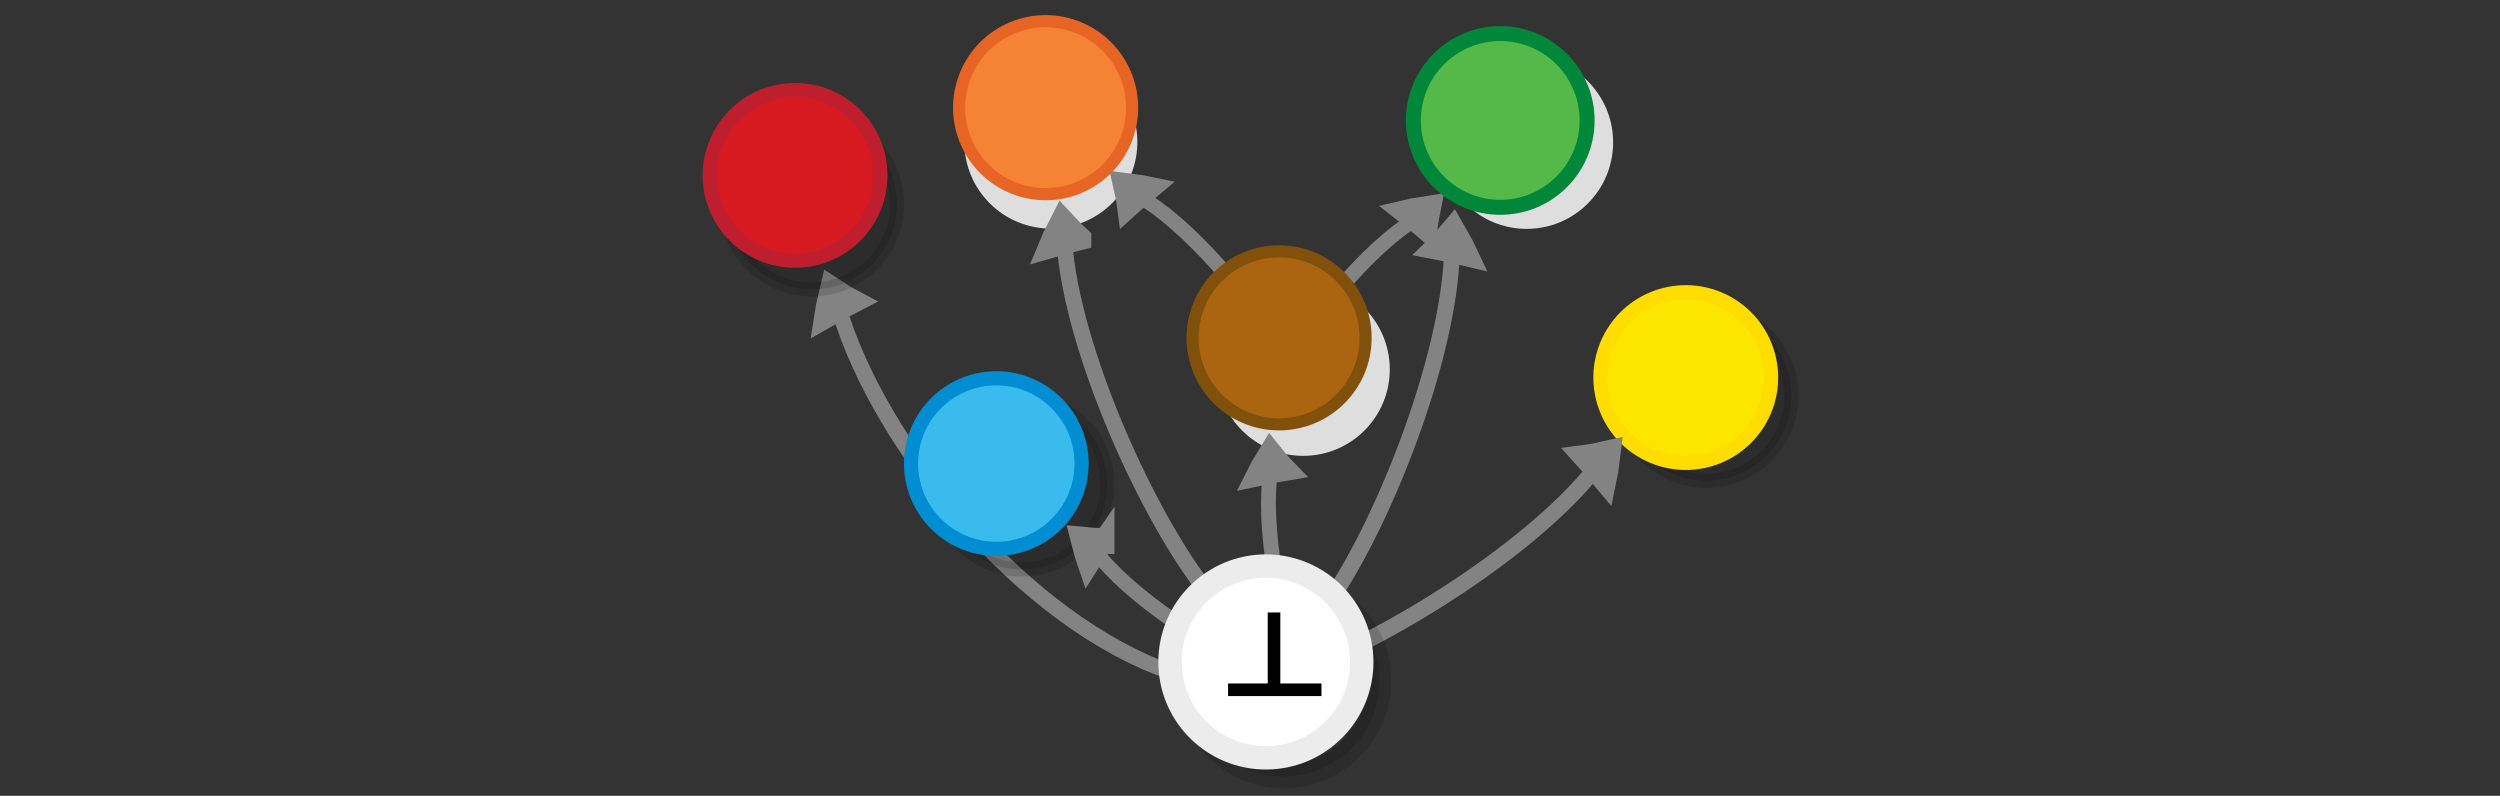 <?xml version="1.0" encoding="UTF-8" standalone="no"?>
<svg
   viewBox="0 0 595.3 189.5"
   version="1.1"
   id="svg15613"
   sodipodi:docname="lattice_false.svg"
   inkscape:version="1.3.2 (1:1.3.2+202311252150+091e20ef0f)"
   xmlns:inkscape="http://www.inkscape.org/namespaces/inkscape"
   xmlns:sodipodi="http://sodipodi.sourceforge.net/DTD/sodipodi-0.dtd"
   xmlns="http://www.w3.org/2000/svg"
   xmlns:svg="http://www.w3.org/2000/svg"
   xmlns:rdf="http://www.w3.org/1999/02/22-rdf-syntax-ns#"
   xmlns:cc="http://creativecommons.org/ns#"
   xmlns:dc="http://purl.org/dc/elements/1.1/">
  <rect x="0" y="0" width="595.3" height="189.5" fill="#333333" stroke="none"/>
  <defs
     id="defs15617" />
  <sodipodi:namedview
     pagecolor="#ffffff"
     bordercolor="#666666"
     borderopacity="1"
     objecttolerance="10"
     gridtolerance="10"
     guidetolerance="10"
     inkscape:pageopacity="0"
     inkscape:pageshadow="2"
     inkscape:window-width="1080"
     inkscape:window-height="1864"
     id="namedview15615"
     showgrid="false"
     inkscape:zoom="1.3313492"
     inkscape:cx="240.73324"
     inkscape:cy="128.81669"
     inkscape:window-x="0"
     inkscape:window-y="0"
     inkscape:window-maximized="1"
     inkscape:current-layer="svg15613"
     inkscape:showpageshadow="2"
     inkscape:pagecheckerboard="0"
     inkscape:deskcolor="#d1d1d1" />
  <g
     style="display:inline;fill:#dddddd;stroke:#838383;stroke-width:6.389;stroke-miterlimit:10"
     id="g1482-7-0-4-49-9-9-9-3-3-6"
     transform="matrix(-0.163,-0.269,0.365,-0.247,167.085,210.371)"
     inkscape:transform-center-x="-31.735708"
     inkscape:transform-center-y="59.939047">
    <path
       style="stroke-width:35.526"
       inkscape:connector-curvature="0"
       id="path1478-7-9-0-8-8-7-4-5-6-2"
       transform="matrix(0.477,-0.029,0.032,0.429,147.58,197.367)"
       d="m 315.1,101.79 c 10.682,-4.135 21.77,-7.738 33.127,-11.074 -8.518,-8.139 -17.577,-16.01 -27.178,-23.616 -2.04,12.119 -3.103,21.663 -5.949,34.69 z" />
    <path
       style="fill:none;stroke-width:10.649;paint-order:markers fill stroke"
       inkscape:connector-curvature="0"
       id="path1480-1-3-31-1-4-4-8-6-0-6"
       d="M -96.181,150.215 C 8.965,83.938 201.137,61.785 317.498,86.173"
       sodipodi:nodetypes="cc"
       transform="matrix(0.896,0,0,0.817,18.384,154.236)" />
  </g>
  <g
     id="g42748"
     transform="matrix(1.706,0,0,1.706,-179.168,68.363)" />
  <circle
     cx="249.566"
     cy="-38.402"
     r="20.597"
     id="circle15603-3-6"
     style="fill:#dedede;fill-opacity:1;stroke:none;stroke-width:2.887;stroke-miterlimit:10"
     transform="rotate(16.448)" />
  <circle
     cx="363.521"
     cy="33.901"
     r="20.597"
     id="circle15605-4-4"
     style="fill:#dedede;fill-opacity:1;stroke:none;stroke-width:2.887;stroke-miterlimit:10" />
  <circle
     cx="246.053"
     cy="-45.908"
     r="20.597"
     id="circle15603-3"
     style="fill:#f58235;stroke:#e76524;stroke-width:2.887;stroke-miterlimit:10"
     transform="rotate(16.448)" />
  <g
     style="display:inline;fill:#dddddd;stroke:#838383;stroke-width:6.389;stroke-miterlimit:10"
     id="g1482-7-0-1-0-3-5-7"
     transform="matrix(-0.184,-0.233,-0.338,0.241,402.86,63.222)"
     inkscape:transform-center-x="-13.648335"
     inkscape:transform-center-y="-0.96560825">
    <path
       style="stroke-width:35.526"
       inkscape:connector-curvature="0"
       id="path1478-7-9-0-19-0-0-2"
       transform="matrix(0.477,-0.029,0.032,0.429,147.58,197.367)"
       d="m 315.1,101.79 c 10.682,-4.135 21.77,-7.738 33.127,-11.074 -8.518,-8.139 -17.577,-16.01 -27.178,-23.616 -2.04,12.119 -3.103,21.663 -5.949,34.69 z" />
    <path
       style="fill:none;fill-opacity:1;stroke:#838383;stroke-width:10.649;stroke-opacity:1;paint-order:markers fill stroke"
       inkscape:connector-curvature="0"
       id="path1480-1-3-1-5-7-4-7"
       d="M 127.386,78.378 C 176.957,66.302 277.685,72.076 317.498,86.173"
       sodipodi:nodetypes="cc"
       transform="matrix(0.896,0,0,0.817,18.384,154.236)" />
  </g>
  <circle
     cx="310.336"
     cy="87.952"
     r="20.597"
     id="circle15605-2"
     style="fill:#dedede;fill-opacity:1;stroke:none;stroke-width:2.887;stroke-miterlimit:10;stroke-opacity:1" />
  <g
     style="display:inline;fill:#dddddd;stroke:#838383;stroke-width:6.389;stroke-miterlimit:10"
     id="g1482-7-0-1-0-3"
     transform="matrix(-0.068,-0.289,0.399,-0.116,233.572,225.944)"
     inkscape:transform-center-x="10.602472"
     inkscape:transform-center-y="10.11529">
    <path
       style="stroke-width:35.526"
       inkscape:connector-curvature="0"
       id="path1478-7-9-0-19-0"
       transform="matrix(0.477,-0.029,0.032,0.429,147.58,197.367)"
       d="m 315.1,101.79 c 10.682,-4.135 21.77,-7.738 33.127,-11.074 -8.518,-8.139 -17.577,-16.01 -27.178,-23.616 -2.04,12.119 -3.103,21.663 -5.949,34.69 z" />
    <path
       style="fill:none;stroke-width:10.649;paint-order:markers fill stroke"
       inkscape:connector-curvature="0"
       id="path1480-1-3-1-5-7"
       d="M 127.386,78.378 C 176.957,66.302 277.685,72.076 317.498,86.173"
       sodipodi:nodetypes="cc"
       transform="matrix(0.896,0,0,0.817,18.384,154.236)" />
  </g>
  <g
     style="display:inline;fill:#dddddd;stroke:#838383;stroke-width:6.389;stroke-miterlimit:10"
     id="g1482-7-0-1-0-3-5"
     transform="matrix(0.178,-0.238,0.345,0.231,205.6,72.496)"
     inkscape:transform-center-x="13.670388"
     inkscape:transform-center-y="-0.57438143">
    <path
       style="stroke-width:35.526"
       inkscape:connector-curvature="0"
       id="path1478-7-9-0-19-0-0"
       transform="matrix(0.477,-0.029,0.032,0.429,147.58,197.367)"
       d="m 315.1,101.79 c 10.682,-4.135 21.77,-7.738 33.127,-11.074 -8.518,-8.139 -17.577,-16.01 -27.178,-23.616 -2.04,12.119 -3.103,21.663 -5.949,34.69 z" />
    <path
       style="fill:none;stroke-width:10.649;paint-order:markers fill stroke"
       inkscape:connector-curvature="0"
       id="path1480-1-3-1-5-7-4"
       d="M 127.386,78.378 C 176.957,66.302 277.685,72.076 317.498,86.173"
       sodipodi:nodetypes="cc"
       transform="matrix(0.896,0,0,0.817,18.384,154.236)" />
  </g>
  <circle
     cx="304.577"
     cy="80.446"
     r="20.597"
     id="circle15605"
     style="fill:#ab6510;fill-opacity:1;stroke:#81510b;stroke-width:2.887;stroke-miterlimit:10;stroke-opacity:1" />
  <circle
     cx="357.237"
     cy="28.68"
     r="20.686"
     id="circle3389"
     style="fill:#54b948;stroke:#00873a;stroke-width:3.565;stroke-miterlimit:10;stroke-dasharray:none" />
  <g
     id="g4359-2"
     transform="matrix(0.823,-0.062,0.062,0.823,15.205,72.815)"
     style="stroke-width:4.082;stroke-miterlimit:10;stroke-dasharray:none">
    <circle
       cx="271.8"
       cy="72.1"
       r="24.6"
       id="circle3367-7"
       style="opacity:0.13;stroke:#000000;stroke-width:4.082;stroke-miterlimit:10;stroke-dasharray:none" />
    <circle
       cx="264.848"
       cy="65.602"
       r="24.6"
       id="circle3381-0"
       style="fill:#39bced;stroke:#008dd2;stroke-width:4.082;stroke-miterlimit:10;stroke-dasharray:none" />
  </g>
  <g
     style="display:inline;fill:#dddddd;stroke:#838383;stroke-width:6.389;stroke-miterlimit:10"
     id="g1482-7-0-4-49-9-9-9"
     transform="matrix(-0.094,-0.301,0.413,-0.153,189.14,183.105)"
     inkscape:transform-center-x="205.1097"
     inkscape:transform-center-y="-19.748482">
    <path
       style="stroke-width:35.526"
       inkscape:connector-curvature="0"
       id="path1478-7-9-0-8-8-7-4"
       transform="matrix(0.477,-0.029,0.032,0.429,147.58,197.367)"
       d="m 315.1,101.79 c 10.682,-4.135 21.77,-7.738 33.127,-11.074 -8.518,-8.139 -17.577,-16.01 -27.178,-23.616 -2.04,12.119 -3.103,21.663 -5.949,34.69 z" />
    <path
       style="fill:none;stroke-width:10.649;paint-order:markers fill stroke"
       inkscape:connector-curvature="0"
       id="path1480-1-3-31-1-4-4-8"
       d="M -3.187,107.91 C 73.253,84.711 229.681,69.5 317.498,86.173"
       sodipodi:nodetypes="cc"
       transform="matrix(0.896,0,0,0.817,18.384,154.236)" />
  </g>
  <g
     style="display:inline;fill:#dddddd;stroke:#838383;stroke-width:6.389;stroke-miterlimit:10"
     id="g1482-7-0-4-49-9-9-9-3"
     transform="matrix(0.08,-0.305,-0.42,-0.133,415.864,181.898)"
     inkscape:transform-center-x="-27.101524"
     inkscape:transform-center-y="-37.855927">
    <path
       style="stroke-width:35.526"
       inkscape:connector-curvature="0"
       id="path1478-7-9-0-8-8-7-4-5"
       transform="matrix(0.477,-0.029,0.032,0.429,147.58,197.367)"
       d="m 315.1,101.79 c 10.682,-4.135 21.77,-7.738 33.127,-11.074 -8.518,-8.139 -17.577,-16.01 -27.178,-23.616 -2.04,12.119 -3.103,21.663 -5.949,34.69 z" />
    <path
       style="fill:none;stroke-width:10.649;paint-order:markers fill stroke"
       inkscape:connector-curvature="0"
       id="path1480-1-3-31-1-4-4-8-6"
       d="M -3.187,107.91 C 73.253,84.711 229.681,69.5 317.498,86.173"
       sodipodi:nodetypes="cc"
       transform="matrix(0.896,0,0,0.817,18.384,154.236)" />
  </g>
  <g
     style="display:inline;fill:#dddddd;stroke:#838383;stroke-width:6.389;stroke-miterlimit:10"
     id="g1482-7-0-1-0-3-2"
     transform="matrix(-0.254,-0.153,0.196,-0.366,293.794,259.801)"
     inkscape:transform-center-x="-0.79272047"
     inkscape:transform-center-y="13.659479">
    <path
       style="stroke-width:35.526"
       inkscape:connector-curvature="0"
       id="path1478-7-9-0-19-0-9"
       transform="matrix(0.477,-0.029,0.032,0.429,147.58,197.367)"
       d="m 315.1,101.79 c 10.682,-4.135 21.77,-7.738 33.127,-11.074 -8.518,-8.139 -17.577,-16.01 -27.178,-23.616 -2.04,12.119 -3.103,21.663 -5.949,34.69 z" />
    <path
       style="fill:none;stroke-width:10.649;paint-order:markers fill stroke"
       inkscape:connector-curvature="0"
       id="path1480-1-3-1-5-7-1"
       d="M 127.386,78.378 C 176.957,66.302 277.685,72.076 317.498,86.173"
       sodipodi:nodetypes="cc"
       transform="matrix(0.896,0,0,0.817,18.384,154.236)" />
  </g>
  <g
     id="g5761"
     transform="matrix(0.811,-0.156,0.156,0.811,189.257,59.73)"
     style="stroke-width:4.082;stroke-miterlimit:10;stroke-dasharray:none">
    <circle
       cx="250.164"
       cy="90.603"
       r="24.6"
       id="circle3365"
       style="opacity:0.13;stroke:#000000;stroke-width:4.082;stroke-miterlimit:10;stroke-dasharray:none" />
    <circle
       cx="245.364"
       cy="84.403"
       r="24.6"
       id="circle3379"
       style="fill:#fce600;stroke:#ffdd00;stroke-width:4.082;stroke-miterlimit:10;stroke-dasharray:none" />
  </g>
  <g
     id="g5769"
     transform="matrix(0.826,0,0,0.826,146.775,-27.93)"
     style="stroke-width:4.082;stroke-miterlimit:10;stroke-dasharray:none">
    <circle
       cx="56.308"
       cy="92.667"
       r="24.6"
       id="circle3369"
       style="opacity:0.13;stroke:#000000;stroke-width:4.082;stroke-miterlimit:10;stroke-dasharray:none" />
    <circle
       cx="51.508"
       cy="84.367"
       r="24.6"
       id="circle3383"
       style="fill:#d71920;stroke:#be1e2d;stroke-width:4.082;stroke-miterlimit:10;stroke-dasharray:none" />
  </g>
  <g
     style="display:inline;fill:#dddddd;stroke:#838383;stroke-width:6.389;stroke-miterlimit:10"
     id="g1482-7-0-4-49-9-9-9-3-3"
     transform="matrix(0.247,-0.196,-0.256,-0.359,362.647,251.467)"
     inkscape:transform-center-x="-179.70772"
     inkscape:transform-center-y="98.195544">
    <path
       style="stroke-width:35.526"
       inkscape:connector-curvature="0"
       id="path1478-7-9-0-8-8-7-4-5-6"
       transform="matrix(0.477,-0.029,0.032,0.429,147.58,197.367)"
       d="m 315.1,101.79 c 10.682,-4.135 21.77,-7.738 33.127,-11.074 -8.518,-8.139 -17.577,-16.01 -27.178,-23.616 -2.04,12.119 -3.103,21.663 -5.949,34.69 z" />
    <path
       style="fill:none;stroke-width:10.649;paint-order:markers fill stroke"
       inkscape:connector-curvature="0"
       id="path1480-1-3-31-1-4-4-8-6-0"
       d="M -3.187,107.91 C 73.253,84.711 229.681,69.5 317.498,86.173"
       sodipodi:nodetypes="cc"
       transform="matrix(0.896,0,0,0.817,18.384,154.236)" />
  </g>
  <g
     id="g2"
     transform="matrix(0.928,0,0,0.928,29.878,-118.402)">
    <g
       id="g4359-3"
       transform="translate(-90.257,300.221)">
      <circle
         cx="387.483"
         cy="2.025"
         r="24.6"
         id="circle3367-5"
         style="opacity:0.13;stroke:#000000;stroke-width:6;stroke-miterlimit:10" />
    </g>
    <circle
       style="fill:#ffffff;stroke:#ececec;stroke-width:6;stroke-miterlimit:10"
       id="circle3385-1"
       r="24.6"
       cy="297.442"
       cx="292.626" />
    <g
       id="g3-4"
       style="stroke:#000000;stroke-width:3.7;stroke-dasharray:none"
       transform="matrix(0.874,0,0,-0.874,-20.679,251.214)">
      <path
         style="fill:#ffffff;stroke:#000000;stroke-width:3.7;stroke-linecap:butt;stroke-linejoin:miter;stroke-dasharray:none;stroke-opacity:1"
         d="m 360.861,-61.06 v 22.696"
         id="path2-8" />
      <path
         style="fill:#ffffff;stroke:#000000;stroke-width:3.7;stroke-linecap:butt;stroke-linejoin:miter;stroke-dasharray:none;stroke-opacity:1"
         d="m 347.367,-61.06 h 27.422"
         id="path3-1" />
    </g>
  </g>
</svg>
